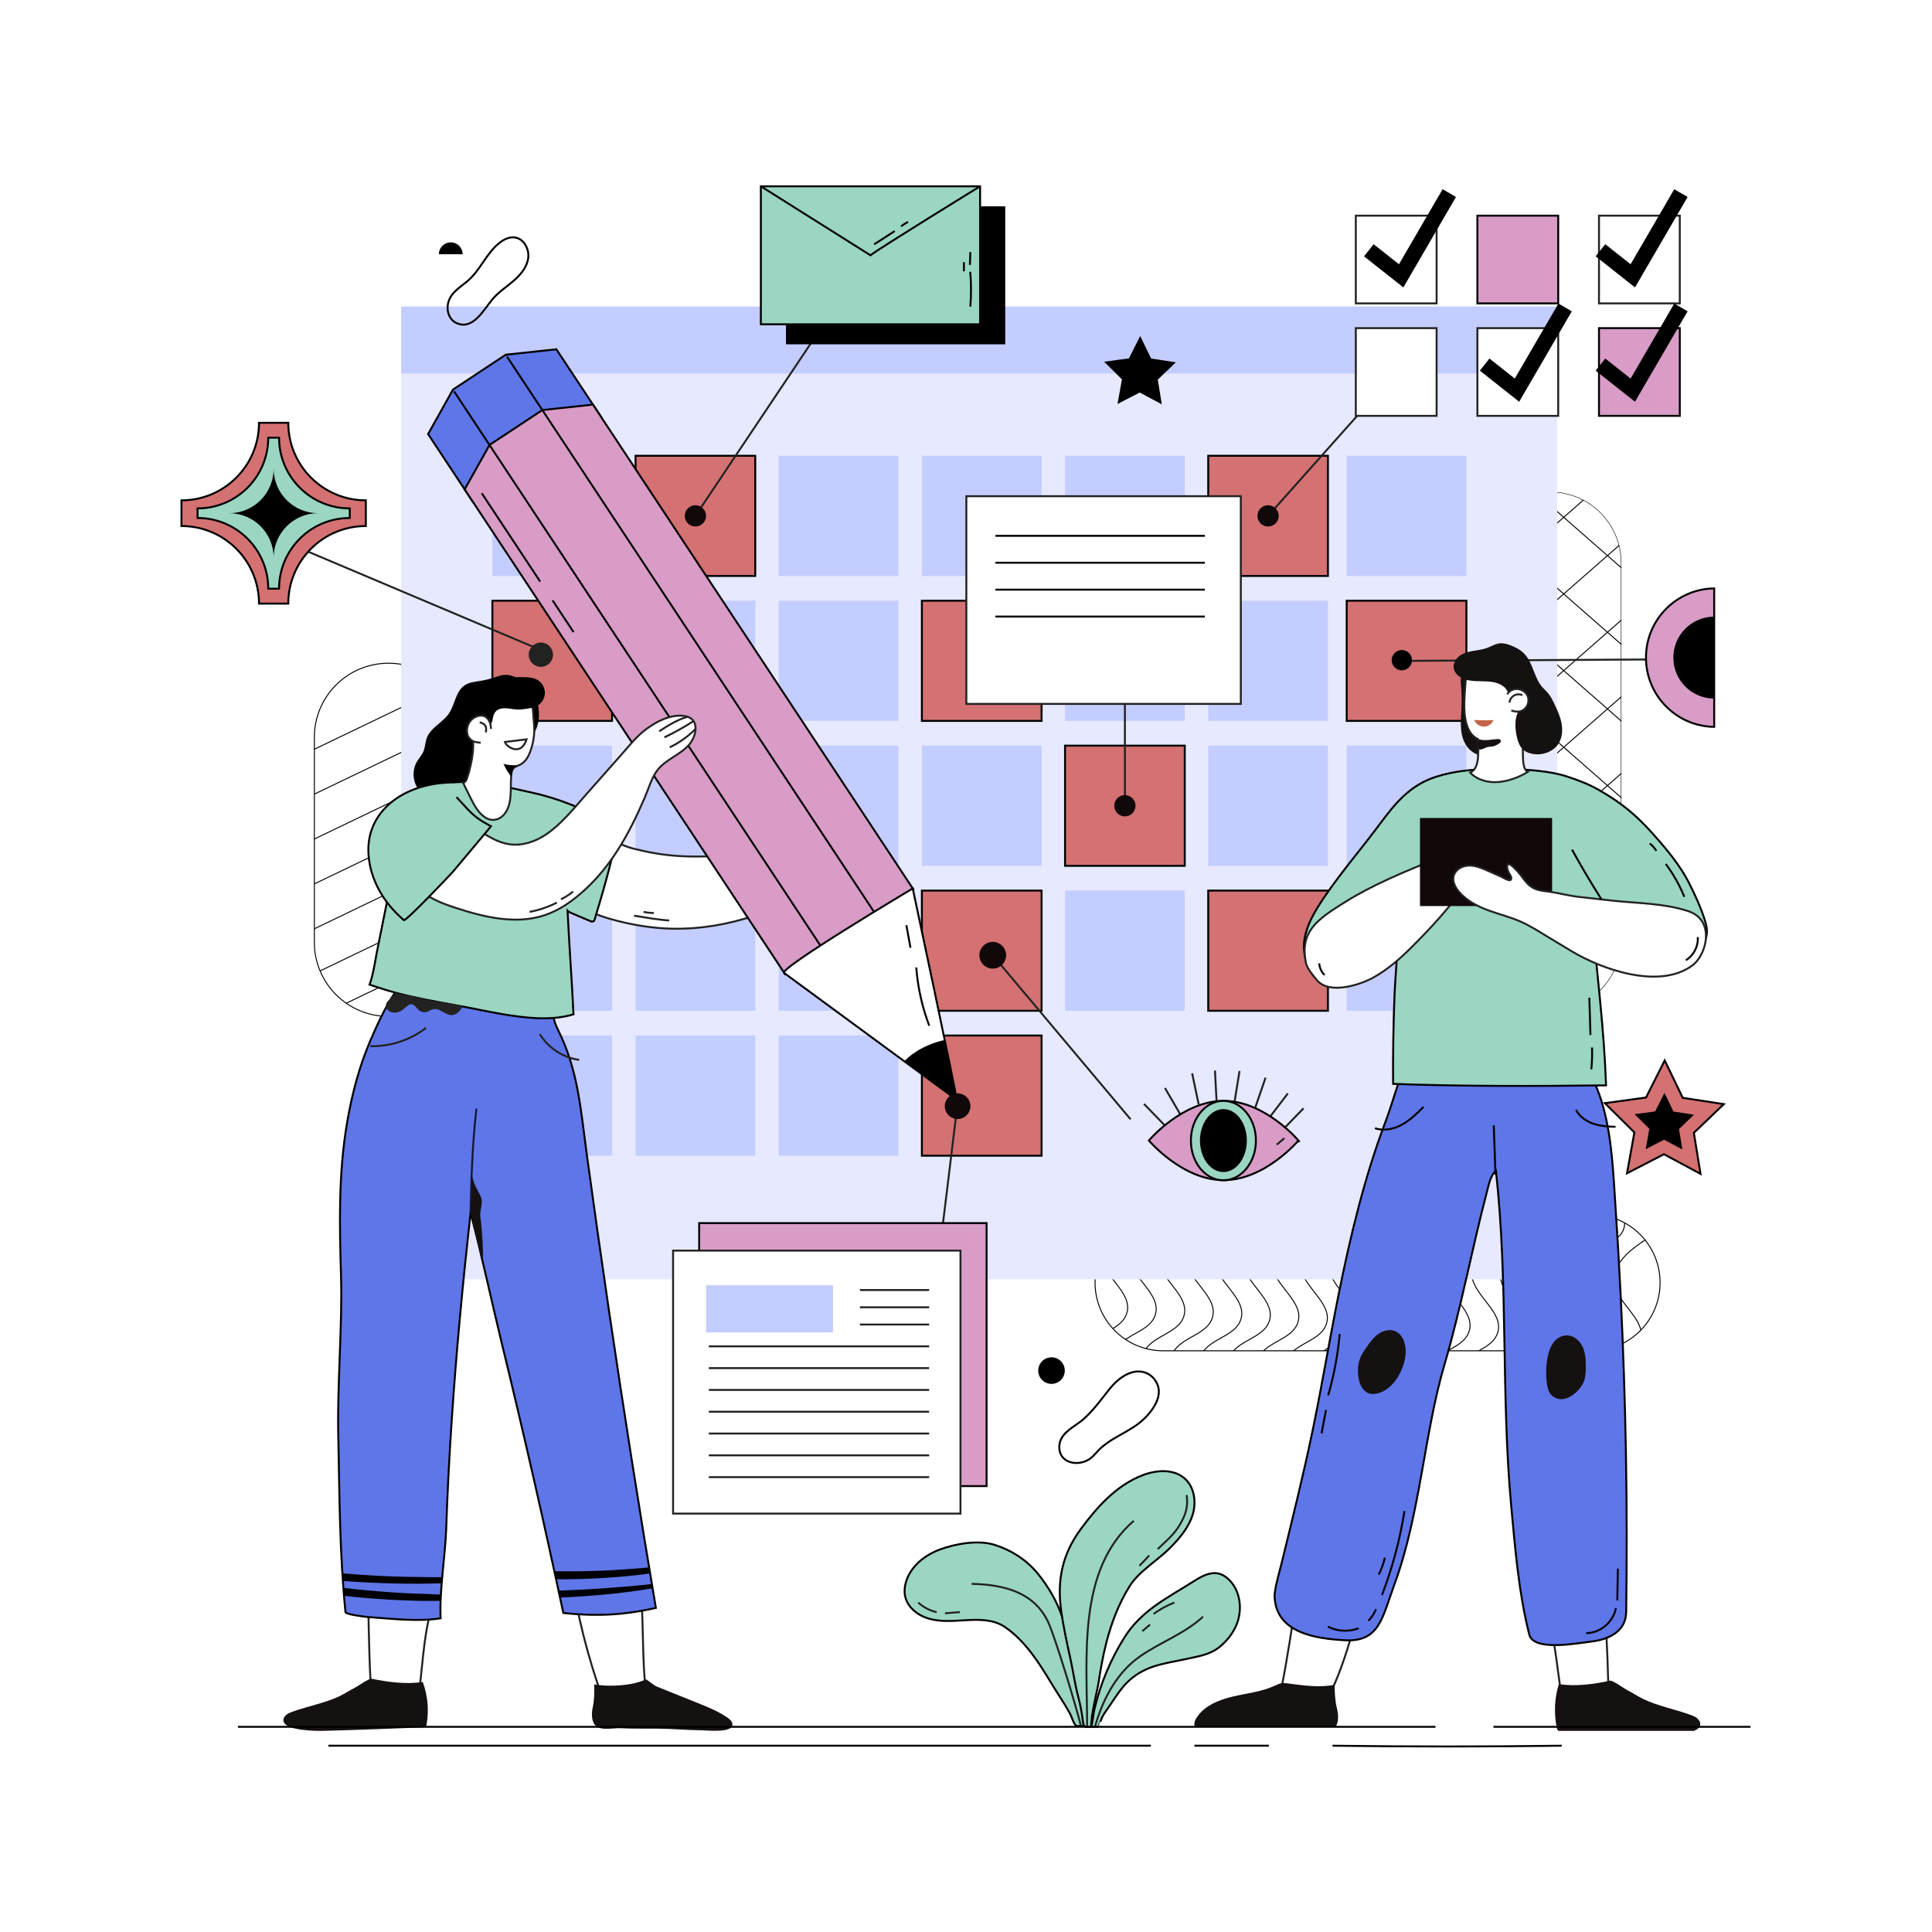<?xml version="1.0" encoding="utf-8"?>
<!-- Generator: Adobe Illustrator 27.5.0, SVG Export Plug-In . SVG Version: 6.00 Build 0)  -->
<svg version="1.1" xmlns="http://www.w3.org/2000/svg" xmlns:xlink="http://www.w3.org/1999/xlink" x="0px" y="0px"
	 viewBox="0 0 500 500" style="enable-background:new 0 0 500 500;" xml:space="preserve">
<g id="BACKGROUND">
	<rect style="fill:#FFFFFF;" width="500" height="500"/>
</g>
<g id="OBJECTS">
	<g>
		<g>
			<path style="fill:none;stroke:#000000;stroke-width:0.25;stroke-miterlimit:10;" d="M100.543,263.052L100.543,263.052
				c-10.598,0-19.189-8.591-19.189-19.189V190.83c0-10.598,8.591-19.189,19.189-19.189l0,0c10.598,0,19.189,8.591,19.189,19.189
				v53.033C119.731,254.46,111.14,263.052,100.543,263.052z"/>
			<g>
				<defs>
					<path id="SVGID_1_" d="M100.543,263.052L100.543,263.052c-10.598,0-19.189-8.591-19.189-19.189V190.83
						c0-10.598,8.591-19.189,19.189-19.189l0,0c10.598,0,19.189,8.591,19.189,19.189v53.033
						C119.731,254.46,111.14,263.052,100.543,263.052z"/>
				</defs>
				<clipPath id="SVGID_00000054972806445116250220000005906960008422192816_">
					<use xlink:href="#SVGID_1_"  style="overflow:visible;"/>
				</clipPath>
				<g style="clip-path:url(#SVGID_00000054972806445116250220000005906960008422192816_);">
					
						<line style="fill:none;stroke:#000000;stroke-width:0.25;stroke-miterlimit:10;" x1="132.497" y1="169.328" x2="63.69" y2="202.391"/>
					
						<line style="fill:none;stroke:#000000;stroke-width:0.25;stroke-miterlimit:10;" x1="132.497" y1="180.945" x2="63.69" y2="214.008"/>
					
						<line style="fill:none;stroke:#000000;stroke-width:0.25;stroke-miterlimit:10;" x1="132.497" y1="192.561" x2="63.69" y2="225.624"/>
					
						<line style="fill:none;stroke:#000000;stroke-width:0.25;stroke-miterlimit:10;" x1="132.497" y1="204.178" x2="63.69" y2="237.241"/>
					
						<line style="fill:none;stroke:#000000;stroke-width:0.25;stroke-miterlimit:10;" x1="132.497" y1="215.795" x2="63.69" y2="248.858"/>
					
						<line style="fill:none;stroke:#000000;stroke-width:0.25;stroke-miterlimit:10;" x1="132.497" y1="227.412" x2="63.69" y2="260.474"/>
					
						<line style="fill:none;stroke:#000000;stroke-width:0.25;stroke-miterlimit:10;" x1="132.497" y1="239.028" x2="63.69" y2="272.091"/>
				</g>
			</g>
		</g>
		<g>
			<defs>
				<path id="SVGID_00000032643654096766692120000018001540598073744513_" d="M401.245,127.275L401.245,127.275
					c10.142,0,18.365,8.222,18.365,18.364v97.617c0,10.142-8.222,18.364-18.365,18.364l0,0c-10.142,0-18.364-8.222-18.364-18.364
					v-97.617C382.88,135.497,391.102,127.275,401.245,127.275z"/>
			</defs>
			<clipPath id="SVGID_00000058590138574879088340000018106625087077867183_">
				<use xlink:href="#SVGID_00000032643654096766692120000018001540598073744513_"  style="overflow:visible;"/>
			</clipPath>
			
				<path style="clip-path:url(#SVGID_00000058590138574879088340000018106625087077867183_);fill:none;stroke:#000000;stroke-width:0.25;stroke-miterlimit:10;" d="
				M401.245,127.275L401.245,127.275c10.142,0,18.365,8.222,18.365,18.364v97.617c0,10.142-8.222,18.364-18.365,18.364l0,0
				c-10.142,0-18.364-8.222-18.364-18.364v-97.617C382.88,135.497,391.102,127.275,401.245,127.275z"/>
			<g style="clip-path:url(#SVGID_00000058590138574879088340000018106625087077867183_);">
				
					<line style="fill:none;stroke:#000000;stroke-width:0.25;stroke-miterlimit:10;" x1="373.48" y1="225.56" x2="435.895" y2="280.234"/>
				
					<line style="fill:none;stroke:#000000;stroke-width:0.25;stroke-miterlimit:10;" x1="373.48" y1="205.723" x2="435.895" y2="260.397"/>
				
					<line style="fill:none;stroke:#000000;stroke-width:0.25;stroke-miterlimit:10;" x1="373.48" y1="185.886" x2="435.895" y2="240.559"/>
				
					<line style="fill:none;stroke:#000000;stroke-width:0.25;stroke-miterlimit:10;" x1="373.48" y1="166.048" x2="435.895" y2="220.722"/>
				
					<line style="fill:none;stroke:#000000;stroke-width:0.25;stroke-miterlimit:10;" x1="373.48" y1="146.211" x2="435.895" y2="200.885"/>
				
					<line style="fill:none;stroke:#000000;stroke-width:0.25;stroke-miterlimit:10;" x1="373.48" y1="126.374" x2="435.895" y2="181.047"/>
				
					<line style="fill:none;stroke:#000000;stroke-width:0.25;stroke-miterlimit:10;" x1="373.48" y1="106.536" x2="435.895" y2="161.21"/>
				
					<line style="fill:none;stroke:#000000;stroke-width:0.25;stroke-miterlimit:10;" x1="373.48" y1="161.21" x2="435.895" y2="106.536"/>
				
					<line style="fill:none;stroke:#000000;stroke-width:0.25;stroke-miterlimit:10;" x1="373.48" y1="181.047" x2="435.895" y2="126.374"/>
				
					<line style="fill:none;stroke:#000000;stroke-width:0.25;stroke-miterlimit:10;" x1="373.48" y1="200.885" x2="435.895" y2="146.211"/>
				
					<line style="fill:none;stroke:#000000;stroke-width:0.25;stroke-miterlimit:10;" x1="373.48" y1="220.722" x2="435.895" y2="166.048"/>
				
					<line style="fill:none;stroke:#000000;stroke-width:0.25;stroke-miterlimit:10;" x1="373.48" y1="240.559" x2="435.895" y2="185.886"/>
				
					<line style="fill:none;stroke:#000000;stroke-width:0.25;stroke-miterlimit:10;" x1="373.48" y1="260.397" x2="435.895" y2="205.723"/>
				
					<line style="fill:none;stroke:#000000;stroke-width:0.25;stroke-miterlimit:10;" x1="373.48" y1="280.234" x2="435.895" y2="225.56"/>
			</g>
		</g>
		<g>
			<path style="fill:none;stroke:#000000;stroke-width:0.25;stroke-miterlimit:10;" d="M429.628,331.951L429.628,331.951
				c0,9.738-7.894,17.632-17.632,17.632H301.033c-9.738,0-17.632-7.894-17.632-17.631v0c0-9.738,7.894-17.631,17.632-17.631h110.964
				C421.734,314.319,429.628,322.213,429.628,331.951z"/>
			<g>
				<defs>
					<path id="SVGID_00000065051528699319099390000003375630608742717069_" d="M429.628,331.951L429.628,331.951
						c0,9.738-7.894,17.632-17.632,17.632H301.033c-9.738,0-17.632-7.894-17.632-17.631v0c0-9.738,7.894-17.631,17.632-17.631
						h110.964C421.734,314.319,429.628,322.213,429.628,331.951z"/>
				</defs>
				<clipPath id="SVGID_00000097464136808996115150000008980756371395941797_">
					<use xlink:href="#SVGID_00000065051528699319099390000003375630608742717069_"  style="overflow:visible;"/>
				</clipPath>
				<g style="clip-path:url(#SVGID_00000097464136808996115150000008980756371395941797_);">
					<path style="fill:none;stroke:#000000;stroke-width:0.25;stroke-miterlimit:10;" d="M428.602,291.605
						c-5.87,1.226-9.53,8.582-6.968,14.004c1.134,2.4,3.168,4.242,4.628,6.459c1.46,2.216,2.284,5.259,0.799,7.459
						c-0.649,0.962-1.649,1.62-2.608,2.274c-3.506,2.393-7.157,5.864-6.674,10.081c0.645,5.636,8.462,9.609,6.722,15.009
						c-1.154,3.581-5.71,4.534-8.546,7.006c-3.062,2.669-3.973,7.175-3.311,11.182c0.662,4.007,2.654,7.653,4.623,11.205"/>
					<path style="fill:none;stroke:#000000;stroke-width:0.25;stroke-miterlimit:10;" d="M421.217,291.22
						c-5.87,1.226-9.531,8.582-6.968,14.004c1.134,2.4,3.168,4.242,4.628,6.459c1.46,2.216,2.284,5.26,0.799,7.459
						c-0.649,0.962-1.649,1.62-2.608,2.274c-3.506,2.393-7.157,5.864-6.674,10.081c0.645,5.636,8.462,9.609,6.722,15.009
						c-1.154,3.581-5.71,4.534-8.546,7.006c-3.062,2.669-3.973,7.175-3.311,11.182c0.662,4.007,2.654,7.653,4.623,11.205"/>
					<path style="fill:none;stroke:#000000;stroke-width:0.25;stroke-miterlimit:10;" d="M413.833,290.834
						c-5.87,1.226-9.53,8.582-6.968,14.004c1.134,2.4,3.168,4.242,4.628,6.459c1.46,2.216,2.284,5.26,0.799,7.459
						c-0.649,0.962-1.649,1.62-2.608,2.274c-3.506,2.393-7.157,5.864-6.674,10.081c0.645,5.636,8.462,9.609,6.723,15.009
						c-1.154,3.581-5.71,4.534-8.546,7.006c-3.062,2.669-3.973,7.175-3.311,11.182c0.662,4.007,2.654,7.653,4.623,11.205"/>
					<path style="fill:none;stroke:#000000;stroke-width:0.25;stroke-miterlimit:10;" d="M406.449,290.448
						c-5.87,1.226-9.53,8.582-6.968,14.004c1.134,2.4,3.168,4.242,4.628,6.459c1.46,2.216,2.284,5.259,0.799,7.459
						c-0.649,0.962-1.649,1.62-2.608,2.274c-3.506,2.393-7.157,5.864-6.674,10.081c0.645,5.636,8.462,9.609,6.722,15.009
						c-1.154,3.581-5.71,4.534-8.546,7.006c-3.062,2.669-3.973,7.175-3.311,11.182c0.662,4.007,2.653,7.653,4.623,11.205"/>
					<path style="fill:none;stroke:#000000;stroke-width:0.25;stroke-miterlimit:10;" d="M399.065,290.062
						c-5.87,1.226-9.53,8.582-6.968,14.004c1.134,2.399,3.168,4.242,4.628,6.459c1.46,2.216,2.284,5.259,0.799,7.459
						c-0.649,0.962-1.649,1.62-2.608,2.274c-3.506,2.393-7.157,5.864-6.674,10.081c0.645,5.636,8.462,9.609,6.722,15.009
						c-1.154,3.581-5.71,4.534-8.546,7.006c-3.062,2.669-3.973,7.175-3.311,11.182c0.662,4.007,2.654,7.653,4.623,11.205"/>
					<path style="fill:none;stroke:#000000;stroke-width:0.25;stroke-miterlimit:10;" d="M391.681,289.676
						c-5.87,1.226-9.531,8.582-6.968,14.004c1.134,2.4,3.168,4.242,4.628,6.459c1.46,2.216,2.284,5.259,0.799,7.459
						c-0.649,0.962-1.649,1.62-2.608,2.274c-3.506,2.393-7.157,5.864-6.674,10.081c0.645,5.636,8.462,9.609,6.723,15.009
						c-1.154,3.581-5.71,4.534-8.546,7.006c-3.062,2.669-3.973,7.175-3.311,11.182c0.662,4.007,2.653,7.653,4.623,11.205"/>
					<path style="fill:none;stroke:#000000;stroke-width:0.25;stroke-miterlimit:10;" d="M384.297,289.29
						c-5.87,1.226-9.53,8.582-6.968,14.004c1.134,2.4,3.168,4.242,4.628,6.459c1.46,2.216,2.284,5.259,0.799,7.459
						c-0.649,0.962-1.649,1.62-2.608,2.274c-3.506,2.393-7.157,5.864-6.674,10.081c0.645,5.636,8.462,9.609,6.722,15.009
						c-1.154,3.581-5.71,4.534-8.546,7.006c-3.062,2.669-3.973,7.175-3.311,11.182c0.662,4.007,2.653,7.653,4.623,11.205"/>
					<path style="fill:none;stroke:#000000;stroke-width:0.25;stroke-miterlimit:10;" d="M376.913,288.904
						c-5.87,1.226-9.53,8.582-6.968,14.004c1.134,2.4,3.168,4.242,4.628,6.459c1.46,2.216,2.284,5.26,0.799,7.459
						c-0.649,0.962-1.649,1.62-2.608,2.274c-3.506,2.393-7.157,5.864-6.674,10.081c0.645,5.636,8.462,9.609,6.722,15.009
						c-1.154,3.581-5.71,4.534-8.546,7.006c-3.062,2.669-3.973,7.175-3.311,11.182c0.662,4.007,2.654,7.653,4.623,11.205"/>
					<path style="fill:none;stroke:#000000;stroke-width:0.25;stroke-miterlimit:10;" d="M369.529,288.518
						c-5.87,1.226-9.531,8.582-6.968,14.004c1.134,2.4,3.168,4.242,4.628,6.459s2.284,5.26,0.799,7.459
						c-0.649,0.962-1.649,1.62-2.608,2.274c-3.506,2.393-7.157,5.864-6.674,10.081c0.645,5.636,8.462,9.609,6.723,15.009
						c-1.154,3.581-5.71,4.534-8.546,7.006c-3.062,2.669-3.973,7.175-3.311,11.182c0.662,4.007,2.654,7.653,4.623,11.205"/>
					<path style="fill:none;stroke:#000000;stroke-width:0.25;stroke-miterlimit:10;" d="M362.144,288.132
						c-5.87,1.226-9.531,8.582-6.968,14.004c1.134,2.4,3.168,4.242,4.628,6.459s2.284,5.259,0.799,7.459
						c-0.649,0.962-1.649,1.62-2.608,2.274c-3.506,2.393-7.157,5.864-6.674,10.081c0.645,5.636,8.462,9.609,6.722,15.009
						c-1.154,3.581-5.71,4.534-8.546,7.006c-3.062,2.669-3.973,7.175-3.311,11.182c0.662,4.007,2.653,7.653,4.623,11.205"/>
					<path style="fill:none;stroke:#000000;stroke-width:0.25;stroke-miterlimit:10;" d="M354.76,287.746
						c-5.87,1.226-9.53,8.582-6.968,14.004c1.134,2.399,3.168,4.242,4.628,6.459c1.46,2.216,2.284,5.259,0.799,7.459
						c-0.649,0.962-1.649,1.62-2.608,2.274c-3.506,2.393-7.157,5.864-6.674,10.081c0.645,5.636,8.462,9.61,6.722,15.009
						c-1.154,3.581-5.71,4.534-8.546,7.006c-3.062,2.669-3.973,7.175-3.311,11.182c0.662,4.007,2.654,7.653,4.623,11.205"/>
					<path style="fill:none;stroke:#000000;stroke-width:0.25;stroke-miterlimit:10;" d="M347.376,287.361
						c-5.87,1.226-9.53,8.582-6.968,14.004c1.134,2.4,3.168,4.242,4.628,6.459c1.46,2.216,2.284,5.259,0.799,7.459
						c-0.649,0.962-1.649,1.62-2.608,2.274c-3.506,2.393-7.157,5.864-6.674,10.081c0.645,5.636,8.462,9.609,6.722,15.009
						c-1.154,3.581-5.71,4.534-8.546,7.006c-3.062,2.669-3.973,7.175-3.311,11.182c0.662,4.007,2.654,7.653,4.623,11.205"/>
					<path style="fill:none;stroke:#000000;stroke-width:0.25;stroke-miterlimit:10;" d="M339.992,286.975
						c-5.87,1.226-9.531,8.582-6.968,14.004c1.134,2.399,3.168,4.242,4.628,6.459c1.46,2.216,2.284,5.259,0.799,7.459
						c-0.649,0.962-1.649,1.62-2.608,2.274c-3.506,2.393-7.157,5.864-6.674,10.081c0.645,5.636,8.462,9.609,6.722,15.009
						c-1.154,3.581-5.71,4.534-8.546,7.006c-3.062,2.669-3.973,7.175-3.311,11.182c0.662,4.007,2.654,7.653,4.623,11.205"/>
					<path style="fill:none;stroke:#000000;stroke-width:0.25;stroke-miterlimit:10;" d="M332.608,286.589
						c-5.87,1.226-9.531,8.582-6.968,14.004c1.134,2.399,3.168,4.242,4.628,6.459c1.46,2.216,2.284,5.26,0.799,7.459
						c-0.649,0.962-1.649,1.62-2.608,2.274c-3.506,2.393-7.157,5.864-6.674,10.081c0.645,5.636,8.462,9.61,6.722,15.009
						c-1.154,3.581-5.71,4.534-8.546,7.006c-3.062,2.669-3.973,7.175-3.311,11.182c0.662,4.007,2.654,7.653,4.623,11.205"/>
					<path style="fill:none;stroke:#000000;stroke-width:0.25;stroke-miterlimit:10;" d="M325.224,286.203
						c-5.87,1.226-9.531,8.582-6.968,14.004c1.134,2.399,3.168,4.242,4.628,6.459c1.46,2.216,2.284,5.26,0.799,7.459
						c-0.649,0.962-1.649,1.62-2.608,2.274c-3.505,2.393-7.157,5.864-6.674,10.081c0.645,5.636,8.462,9.61,6.723,15.009
						c-1.154,3.581-5.71,4.534-8.546,7.006c-3.062,2.669-3.973,7.175-3.311,11.182c0.662,4.007,2.654,7.653,4.623,11.205"/>
					<path style="fill:none;stroke:#000000;stroke-width:0.25;stroke-miterlimit:10;" d="M317.84,285.817
						c-5.87,1.226-9.53,8.582-6.968,14.004c1.134,2.399,3.168,4.242,4.628,6.459c1.46,2.216,2.284,5.259,0.799,7.459
						c-0.649,0.962-1.649,1.62-2.608,2.274c-3.506,2.393-7.157,5.864-6.674,10.081c0.645,5.636,8.462,9.61,6.722,15.009
						c-1.154,3.581-5.71,4.534-8.546,7.006c-3.062,2.669-3.973,7.175-3.311,11.182c0.662,4.007,2.654,7.653,4.623,11.205"/>
					<path style="fill:none;stroke:#000000;stroke-width:0.25;stroke-miterlimit:10;" d="M310.456,285.431
						c-5.87,1.226-9.531,8.582-6.968,14.004c1.134,2.399,3.168,4.242,4.628,6.459c1.46,2.216,2.284,5.259,0.799,7.459
						c-0.649,0.962-1.649,1.62-2.608,2.274c-3.506,2.393-7.157,5.864-6.674,10.081c0.645,5.636,8.462,9.61,6.722,15.009
						c-1.154,3.581-5.71,4.534-8.546,7.006c-3.062,2.669-3.973,7.175-3.311,11.182c0.662,4.007,2.654,7.653,4.623,11.205"/>
					<path style="fill:none;stroke:#000000;stroke-width:0.25;stroke-miterlimit:10;" d="M303.071,285.045
						c-5.87,1.226-9.531,8.582-6.968,14.004c1.134,2.399,3.168,4.242,4.628,6.459c1.46,2.216,2.284,5.259,0.799,7.459
						c-0.649,0.962-1.649,1.62-2.608,2.274c-3.505,2.393-7.157,5.864-6.674,10.081c0.645,5.636,8.462,9.609,6.722,15.009
						c-1.154,3.581-5.71,4.534-8.546,7.006c-3.062,2.669-3.973,7.175-3.311,11.182c0.662,4.007,2.654,7.653,4.623,11.205"/>
					<path style="fill:none;stroke:#000000;stroke-width:0.25;stroke-miterlimit:10;" d="M295.687,284.659
						c-5.87,1.226-9.53,8.582-6.968,14.004c1.134,2.399,3.168,4.242,4.628,6.459c1.46,2.216,2.284,5.259,0.8,7.459
						c-0.649,0.962-1.649,1.62-2.608,2.274c-3.506,2.393-7.157,5.864-6.674,10.081c0.645,5.636,8.462,9.609,6.723,15.009
						c-1.154,3.581-5.71,4.534-8.546,7.006c-3.062,2.669-3.973,7.175-3.311,11.182c0.662,4.007,2.654,7.653,4.623,11.205"/>
				</g>
			</g>
		</g>
		<rect x="103.823" y="95.283" style="fill:#E6E9FF;" width="299.188" height="235.828"/>
		<rect x="103.823" y="79.312" style="fill:#C4CDFF;" width="299.188" height="17.337"/>
		<g>
			<g>
				<rect x="127.426" y="117.954" style="fill:#C4CDFF;" width="30.978" height="31.105"/>
				
					<rect x="164.479" y="117.954" style="fill:#D47172;stroke:#000000;stroke-width:0.5;stroke-miterlimit:10;" width="30.978" height="31.105"/>
				<rect x="201.531" y="117.954" style="fill:#C4CDFF;" width="30.978" height="31.105"/>
				<rect x="238.584" y="117.954" style="fill:#C4CDFF;" width="30.978" height="31.105"/>
				<rect x="275.636" y="117.954" style="fill:#C4CDFF;" width="30.978" height="31.105"/>
				
					<rect x="312.689" y="117.954" style="fill:#D47172;stroke:#000000;stroke-width:0.5;stroke-miterlimit:10;" width="30.978" height="31.105"/>
				<rect x="348.527" y="117.954" style="fill:#C4CDFF;" width="30.978" height="31.105"/>
			</g>
			<g>
				
					<rect x="127.426" y="155.463" style="fill:#D47172;stroke:#000000;stroke-width:0.5;stroke-miterlimit:10;" width="30.978" height="31.105"/>
				<rect x="164.479" y="155.463" style="fill:#C4CDFF;" width="30.978" height="31.105"/>
				<rect x="201.531" y="155.463" style="fill:#C4CDFF;" width="30.978" height="31.105"/>
				
					<rect x="238.584" y="155.463" style="fill:#D47172;stroke:#000000;stroke-width:0.5;stroke-miterlimit:10;" width="30.978" height="31.105"/>
				<rect x="275.636" y="155.463" style="fill:#C4CDFF;" width="30.978" height="31.105"/>
				<rect x="312.689" y="155.463" style="fill:#C4CDFF;" width="30.978" height="31.105"/>
				
					<rect x="348.527" y="155.463" style="fill:#D47172;stroke:#000000;stroke-width:0.5;stroke-miterlimit:10;" width="30.978" height="31.105"/>
			</g>
			<g>
				<rect x="127.426" y="192.972" style="fill:#C4CDFF;" width="30.978" height="31.105"/>
				<rect x="164.479" y="192.972" style="fill:#C4CDFF;" width="30.978" height="31.105"/>
				<rect x="201.531" y="192.972" style="fill:#C4CDFF;" width="30.978" height="31.105"/>
				<rect x="238.584" y="192.972" style="fill:#C4CDFF;" width="30.978" height="31.105"/>
				
					<rect x="275.636" y="192.972" style="fill:#D47172;stroke:#000000;stroke-width:0.5;stroke-miterlimit:10;" width="30.978" height="31.105"/>
				<rect x="312.689" y="192.972" style="fill:#C4CDFF;" width="30.978" height="31.105"/>
				<rect x="348.527" y="192.972" style="fill:#C4CDFF;" width="30.978" height="31.105"/>
			</g>
			<g>
				<rect x="127.426" y="230.482" style="fill:#C4CDFF;" width="30.978" height="31.105"/>
				<rect x="164.479" y="230.482" style="fill:#C4CDFF;" width="30.978" height="31.105"/>
				<rect x="201.531" y="230.482" style="fill:#C4CDFF;" width="30.978" height="31.105"/>
				
					<rect x="238.584" y="230.482" style="fill:#D47172;stroke:#000000;stroke-width:0.5;stroke-miterlimit:10;" width="30.978" height="31.105"/>
				<rect x="275.636" y="230.482" style="fill:#C4CDFF;" width="30.978" height="31.105"/>
				
					<rect x="312.689" y="230.482" style="fill:#D47172;stroke:#000000;stroke-width:0.5;stroke-miterlimit:10;" width="30.978" height="31.105"/>
				<rect x="348.527" y="230.482" style="fill:#C4CDFF;" width="30.978" height="31.105"/>
			</g>
			<g>
				<rect x="127.426" y="267.991" style="fill:#C4CDFF;" width="30.978" height="31.105"/>
				<rect x="164.479" y="267.991" style="fill:#C4CDFF;" width="30.978" height="31.105"/>
				<rect x="201.531" y="267.991" style="fill:#C4CDFF;" width="30.978" height="31.105"/>
				
					<rect x="238.584" y="267.991" style="fill:#D47172;stroke:#000000;stroke-width:0.5;stroke-miterlimit:10;" width="30.978" height="31.105"/>
			</g>
			
				<line style="fill:none;stroke:#222221;stroke-width:0.5;stroke-miterlimit:10;" x1="362.416" y1="171.04" x2="427.738" y2="170.665"/>
			<path d="M365.419,170.852c0,1.451-1.176,2.628-2.628,2.628c-1.451,0-2.628-1.176-2.628-2.628c0-1.451,1.176-2.628,2.628-2.628
				C364.243,168.225,365.419,169.401,365.419,170.852z"/>
		</g>
		<g>
			
				<line style="fill:none;stroke:#222221;stroke-width:0.5;stroke-miterlimit:10;" x1="71.193" y1="139.158" x2="142.915" y2="169.479"/>
			<path style="fill:#222221;" d="M143.121,169.435c0,1.736-1.408,3.144-3.144,3.144s-3.144-1.408-3.144-3.144
				c0-1.736,1.408-3.144,3.144-3.144S143.121,167.698,143.121,169.435z"/>
		</g>
		<g>
			<path style="fill:#D89CC7;stroke:#000000;stroke-width:0.5;stroke-miterlimit:10;" d="M443.632,152.275v35.839
				c-9.775-0.146-17.655-8.11-17.655-17.92S433.857,152.42,443.632,152.275z"/>
			<path d="M443.505,159.59v21.208c-5.784-0.086-10.447-4.799-10.447-10.604S437.721,159.676,443.505,159.59z"/>
		</g>
		<g>
			<polygon style="fill:#D47172;stroke:#000000;stroke-width:0.5;stroke-miterlimit:10;" points="440.098,303.792 430.627,298.715 
				421.076,303.638 422.978,293.062 415.343,285.5 425.99,284.04 430.823,274.443 435.501,284.117 446.122,285.748 438.367,293.186 
							"/>
			<polygon points="435.393,297.488 430.666,294.954 425.899,297.412 426.848,292.133 423.038,288.359 428.351,287.63 
				430.764,282.84 433.099,287.668 438.4,288.483 434.529,292.195 			"/>
		</g>
		<polygon points="300.677,104.643 294.968,101.582 289.21,104.55 290.357,98.175 285.755,93.616 292.172,92.736 295.086,86.951 
			297.905,92.783 304.308,93.766 299.633,98.25 		"/>
		<g>
			<g>
				<path style="fill:#FFFFFF;stroke:#222221;stroke-width:0.5;stroke-miterlimit:10;" d="M154.765,436.091
					c0.105,0.315,0.221,0.647,0.493,0.886c0.305,0.269,0.747,0.373,1.164,0.462c3.608,0.773,7.251,1.379,10.908,1.815
					c-1.461-10.928-0.448-21.987-2.064-32.846c-0.427-2.867-1.056-5.763-2.542-8.304c-1.487-2.542-3.948-4.714-6.976-5.363
					c-3.028-0.649-6.576,0.533-7.973,3.118c-0.943,1.744-0.831,3.805-0.627,5.749C148.388,413.456,150.973,424.719,154.765,436.091z
					"/>
				<path style="fill:#161111;" d="M153.763,435.929c1.795,0.303,3.656,0.368,5.408,0.303c2.751-0.103,5.531-0.511,8.015-1.609
					c0.896,0.466,1.873,1.485,2.894,1.896c3.509,1.412,7.018,2.825,10.527,4.237c2.636,1.061,5.297,2.135,7.607,3.725
					c0.555,0.382,1.12,0.838,1.285,1.462c0.711,2.698-6.404,1.872-7.836,1.858c-3.832-0.036-7.624-0.383-11.452-0.426
					c-3.234-0.036-6.479,0.052-9.7-0.109c-1.918-0.096-4.968,0.72-6.39-0.681c-1.111-1.094-1.043-3.313-0.734-4.667
					C153.83,439.97,153.838,437.89,153.763,435.929z"/>
				<path style="fill:#FFFFFF;stroke:#222221;stroke-width:0.5;stroke-miterlimit:10;" d="M108.516,437.42
					c-0.04,0.312-0.087,0.64-0.31,0.874c-0.25,0.262-0.672,0.358-1.072,0.44c-3.46,0.706-6.991,1.244-10.572,1.613
					c-1.07,0.11-1.562-36.759-1.155-39.91c0.194-1.502,0.428-3.015,1.001-4.43c0.25-0.617,0.576-1.228,1.108-1.663
					c0.553-0.452,1.287-0.674,2.017-0.754c1.986-0.218,3.994,0.556,5.511,1.77c1.516,1.215,2.596,2.835,3.477,4.508
					c3.054,5.795,3.912,12.562,2.489,18.874C109.628,424.887,109.32,431.125,108.516,437.42z"/>
				<path style="fill:#5F76E8;stroke:#000000;stroke-width:0.5;stroke-miterlimit:10;" d="M88.26,330.264
					c-0.4-13.445-0.703-26.428,1.578-39.792c1.229-7.202,3.104-14.392,5.993-21.12c2.214-5.155,4.593-10.303,8.024-14.742
					c3.43-4.439,8.03-8.165,13.449-9.615c5.287-1.414,9.368,0.001,14.031,2.288c4.067,1.995,8.028,3.041,9.954,7.743
					c1.56,3.81,1.197,7.684,3.057,11.369c5.253,10.406,5.928,20.737,7.491,32.197c1.847,13.536,3.767,27.063,5.758,40.582
					c3.784,25.686,7.837,51.339,12.142,76.954c-2.861,0.642-5.756,1.146-8.683,1.454c-5.087,0.536-10.196,0.402-15.268-0.149
					c-4.957-23.292-10.25-46.521-15.896-69.676c-2.825-11.584-5.193-22.914-8.112-33.909c-1.983,17.964-3.694,35.957-4.893,53.982
					c-0.611,9.189-1.09,18.385-1.401,27.587c-0.258,7.628-1.789,15.919-1.455,23.39c-5.832,0.964-12.796,0.084-18.772-0.313
					c-0.686-0.046-5.795-0.674-5.853-1.272c-1.563-16.139-1.503-29.112-1.865-46.06C87.268,358.42,88.633,342.756,88.26,330.264z"/>
				<g>
					<defs>
						<path id="SVGID_00000134240170456878105070000001612297847431154581_" d="M88.26,330.264
							c-0.4-13.446-0.703-26.429,1.578-39.792c0.978-5.729,6.059-25.489,13.768-26.564c0.47-0.065,0.838-0.028,1.171,0.046
							c0.404-2.01,1.23-3.899,2.384-5.626c3.363-5.035,9.465-8.71,15.71-10.088c6.927-1.528,15.372-0.651,18.419,6.788
							c1.56,3.81,1.197,7.684,3.057,11.369c5.253,10.406,5.928,20.737,7.491,32.197c1.847,13.536,3.767,27.063,5.758,40.582
							c3.784,25.686,7.837,51.339,12.142,76.954c-2.861,0.642-5.756,1.146-8.683,1.454c-5.087,0.536-10.196,0.402-15.268-0.149
							c-4.957-23.292-10.25-46.521-15.896-69.676c-2.825-11.584-5.193-22.914-8.112-33.909c-1.983,17.964-3.694,35.957-4.893,53.982
							c-0.611,9.189-1.09,18.385-1.401,27.587c-0.258,7.628-1.789,15.919-1.455,23.39c-5.832,0.964-12.796,0.084-18.772-0.313
							c-0.686-0.046-5.795-0.674-5.853-1.272c-1.563-16.139-1.503-29.112-1.865-46.06C87.268,358.42,88.633,342.756,88.26,330.264z"
							/>
					</defs>
					<clipPath id="SVGID_00000144339840858673568390000000383749852127528854_">
						<use xlink:href="#SVGID_00000134240170456878105070000001612297847431154581_"  style="overflow:visible;"/>
					</clipPath>
					<path style="clip-path:url(#SVGID_00000144339840858673568390000000383749852127528854_);" d="M77.207,409.372
						c1.929-0.06,4.002,0.506,5.903,0.786c2.05,0.302,4.104,0.577,6.163,0.821c3.899,0.461,7.813,0.815,11.731,1.094
						c3.922,0.279,7.845,0.413,11.775,0.544c1.963,0.065,3.928,0.107,5.892,0.123c2.101,0.017,4.212,0.131,6.31,0.041
						c0.667-0.028,0.666,0.938,0,0.966c-2.108,0.09-4.199,0.331-6.31,0.413c-1.963,0.076-3.928,0.129-5.892,0.153
						c-3.993,0.049-7.999-0.106-11.985-0.321c-3.99-0.216-7.971-0.564-11.939-1.01c-1.91-0.215-3.816-0.453-5.719-0.713
						c-1.992-0.273-4.322-0.371-6.192-1.086C75.953,410.806,76.017,409.409,77.207,409.372z"/>
					<path style="clip-path:url(#SVGID_00000144339840858673568390000000383749852127528854_);" d="M73.344,405.694
						c2.087-0.278,4.429,0.352,6.507,0.596c2.095,0.246,4.194,0.461,6.295,0.66c4.204,0.397,8.415,0.713,12.635,0.915
						c8.575,0.41,17.165,0.292,25.746,0.328c0.544,0.002,0.509,0.705,0,0.766c-8.609,1.023-17.295,1.053-25.957,0.733
						c-4.287-0.158-8.574-0.409-12.844-0.797c-2.101-0.191-4.199-0.412-6.294-0.656c-2.02-0.236-4.443-0.234-6.298-1.053
						C72.492,406.901,72.605,405.792,73.344,405.694z"/>
					<path style="clip-path:url(#SVGID_00000144339840858673568390000000383749852127528854_);" d="M134.837,412.045
						c0.808-0.403,1.627-0.302,2.527-0.302c0.845,0,1.69-0.005,2.535-0.014c1.76-0.019,3.519-0.054,5.278-0.107
						c3.587-0.107,7.172-0.292,10.75-0.554c7.217-0.529,14.513-1.114,21.639-2.324c0.585-0.099,0.836,0.735,0.247,0.835
						c-7.139,1.212-14.233,2.447-21.465,3.1c-3.646,0.329-7.301,0.579-10.96,0.749c-1.829,0.085-3.659,0.147-5.489,0.188
						c-0.845,0.019-1.69,0.033-2.535,0.044c-0.889,0.011-1.725,0.109-2.527-0.294C134.303,413.099,134.301,412.313,134.837,412.045z
						"/>
					<path style="clip-path:url(#SVGID_00000144339840858673568390000000383749852127528854_);" d="M136.314,406.522
						c1.53-0.325,3.335,0.004,4.901,0.051c1.683,0.05,3.366,0.079,5.05,0.086c3.365,0.013,6.733-0.052,10.095-0.2
						c3.36-0.148,6.714-0.396,10.063-0.673c1.603-0.132,3.2-0.308,4.801-0.454c1.834-0.167,3.673-0.225,5.49-0.515
						c0.585-0.093,0.836,0.741,0.247,0.835c-1.724,0.275-3.405,0.702-5.121,1.018c-1.643,0.303-3.314,0.507-4.973,0.721
						c-3.35,0.432-6.714,0.732-10.088,0.948c-3.361,0.215-6.726,0.341-10.094,0.369c-1.683,0.014-3.367,0.006-5.05-0.024
						c-0.912-0.016-1.823-0.039-2.734-0.068c-0.855-0.027-1.772,0.027-2.588-0.231C135.401,408.098,135.256,406.746,136.314,406.522
						z"/>
				</g>
				<path style="fill:#161111;" d="M110.442,446.033c-0.006,0.036-0.012,0.072-0.018,0.109c-0.048,0.285-0.123,0.601-0.379,0.765
					c-0.18,0.115-0.41,0.127-0.628,0.136c-8.522,0.345-16.92,0.668-25.447,0.892c-1.929,0.051-10.067,0.066-10.602-2.505
					c-0.126-0.607,0.22-1.231,0.719-1.638c0.498-0.407,1.13-0.639,1.75-0.86c3.847-1.37,8.219-2.184,11.886-3.891
					c1.357-0.632,2.648-1.529,4.018-2.197c0.733-0.358,3.744-2.532,4.417-2.394c4.198,0.867,8.979,1.507,13.253,0.842
					C110.673,438.725,111.03,442.445,110.442,446.033z"/>
				<path style="fill:none;stroke:#131834;stroke-width:0.5;stroke-miterlimit:10;" d="M121.779,313.845
					c0.192-8.696,0.445-17.539,1.517-26.93"/>
				<path style="fill:#161111;" d="M122.553,305.706c0.256,0.78,0.589,1.536,0.977,2.247c0.441,0.809,0.978,1.599,1.127,2.496
					c0.183,1.105-0.247,2.21-0.345,3.324c-0.089,1.005,0.094,2.012,0.236,3.012c0.1,0.707,0.686,8.632,0.383,8.653
					c-0.664,0.048-1.015-3.028-1.243-3.635c-0.418-1.112-0.521-2.446-0.889-3.573c-0.273-0.9-0.737-3.485-1.019-4.383
					c0.291-3.626,0.505-7.577,0.219-11.171C122.028,303.692,122.228,304.717,122.553,305.706z"/>
			</g>
			<path d="M138.569,179.957c-0.285-0.786-0.871-1.431-1.436-2.047c-1.567-1.707-4.288-3.442-6.688-3.236
				c-0.887,0.076-1.729,0.403-2.576,0.679c-1.137,0.371-2.303,0.655-3.483,0.848c-1.433,0.235-2.952,0.36-4.154,1.174
				c-2.33,1.579-2.474,4.948-4.056,7.276c-1.617,2.379-4.736,3.648-5.729,6.348c-0.409,1.113-0.398,2.352-0.855,3.445
				c-0.417,0.999-1.192,1.802-1.733,2.74c-1.353,2.348-1.014,5.55,0.8,7.564c1.584,1.757,4.047,2.524,6.412,2.52
				c2.366-0.004,4.673-0.692,6.915-1.448c0.421-0.142,0.851-0.292,1.193-0.575c0.76-0.629,0.893-1.72,1.29-2.624
				c0.522-1.187,1.532-2.082,2.248-3.163c0.862-1.301,1.305-2.938,2.411-4.071c1.067-1.093,2.968-1.291,4.285-2.109
				c1.679-1.043,3.677-1.929,4.776-3.564C139.956,187.083,139.725,183.142,138.569,179.957z"/>
			<path style="fill:#FFFFFF;stroke:#222221;stroke-width:0.5;stroke-miterlimit:10;" d="M156.839,237.489
				c-7.559-2.323-16.195-7.872-16.976-16.592c-0.378-4.223,3.441-8.253,7.656-8.381c1.826-0.056,3.546,0.796,5.145,1.682
				c3.683,2.04,7.301,4.434,11.433,5.47c3.783,0.949,7.534,1.618,11.459,1.862c8.418,0.524,16.888-0.421,25.095-2.299
				c1.945-0.445,3.909-0.944,5.903-0.866c1.993,0.078,4.065,0.826,5.25,2.43c1.265,1.713,1.288,4.099,0.59,6.111
				c-0.624,1.799-0.615,2.344-2.296,3.326c-12.393,7.24-26.932,11.418-41.276,9.764C164.817,239.536,160.812,238.71,156.839,237.489
				z"/>
			<path style="fill:#522E97;" d="M130.836,204.22c-0.035,0.117-0.042,0.242-0.031,0.364c0.077-0.021,0.156-0.036,0.235-0.051
				L130.836,204.22z"/>
			<g>
				<polygon style="fill:#5F76E8;stroke:#000000;stroke-width:0.5;stroke-miterlimit:10;" points="155.541,107.873 143.988,90.394 
					130.887,91.801 117.217,100.837 110.789,112.338 122.342,129.817 				"/>
				<polygon style="fill:#D89CC7;stroke:#000000;stroke-width:0.5;stroke-miterlimit:10;" points="120.255,126.659 126.683,115.158 
					140.353,106.122 153.454,104.715 236.378,230.171 203.18,252.115 				"/>
				
					<line style="fill:#D89CC7;stroke:#000000;stroke-width:0.5;stroke-miterlimit:10;" x1="227.098" y1="237.358" x2="131.184" y2="92.25"/>
				
					<line style="fill:none;stroke:#000000;stroke-width:0.5;stroke-miterlimit:10;" x1="213.428" y1="246.394" x2="117.514" y2="101.286"/>
				<path style="fill:#FFFFFF;stroke:#000000;stroke-width:0.5;stroke-miterlimit:10;" d="M247.58,284.618
					c0.006-1.407-11.363-54.691-11.363-54.691s-35.902,21.392-33.199,21.944L247.58,284.618z"/>
				<path d="M234.02,274.653l13.56,9.965c0.002-0.482-1.331-7.051-3.084-15.479C240.528,270.048,236.855,271.764,234.02,274.653z"/>
				<path style="fill:none;stroke:#000000;stroke-width:0.5;stroke-miterlimit:10;" d="M240.487,265.447
					c-1.837-4.825-2.971-9.917-3.355-15.066"/>
				<path style="fill:none;stroke:#000000;stroke-width:0.5;stroke-miterlimit:10;" d="M235.632,245.288
					c-0.355-1.949-0.709-3.898-1.064-5.847"/>
				
					<line style="fill:none;stroke:#000000;stroke-width:0.5;stroke-miterlimit:10;" x1="124.685" y1="127.656" x2="139.788" y2="150.505"/>
				
					<line style="fill:none;stroke:#000000;stroke-width:0.5;stroke-miterlimit:10;" x1="143.006" y1="155.374" x2="148.436" y2="163.59"/>
			</g>
			<path style="fill:#9AD6C1;stroke:#000000;stroke-width:0.5;stroke-miterlimit:10;" d="M95.643,254.828
				c2.354,0.8,4.69,1.553,7.1,2.185c5.276,1.383,10.587,2.305,15.946,3.281c3.731,0.68,7.434,1.504,11.175,2.135
				c5.942,1.003,12.707,1.858,18.559,0.077c-0.454-9.232-1.087-17.501-1.54-26.733c0.288,0.321,4.461,1.964,6.098,2.691
				c0.356,0.158,0.766-0.028,0.88-0.4c1.238-4.022,7.017-23.119,5.423-23.956c-0.839-0.44-1.65-0.943-2.463-1.426
				c-5.848-3.472-12.291-6.016-18.972-7.519c-6.104-1.373-13.226-3-19.482-2.748c-11.87,0.479-13.916,10.339-15.913,19.811
				c-0.718,3.405-1.42,6.812-2.114,10.222c-0.981,4.821-1.944,9.645-2.907,14.469C97.32,247.488,96.534,252.562,95.643,254.828z"/>
			<path style="fill:#FFFFFF;stroke:#222221;stroke-width:0.5;stroke-miterlimit:10;" d="M132.254,201.479
				c0.019-0.368,0.048-0.732,0.09-1.089c0.065-0.549,0.16-1.129,0.534-1.547c0.398-0.445,1.029-0.619,1.582-0.877
				c1.909-0.892,2.612-2.859,3.164-4.687c0.618-2.047,0.786-4.253,0.541-6.382c-0.269-2.336-0.083-5.929-1.87-7.634
				c-1.488-1.42-4.641-0.968-6.69-0.441c-1.186,0.305-2.232,0.967-3.116,1.756c-1.031,0.92-2.531,2.437-2.913,3.763
				c-0.275,0.953-0.532,1.911-0.769,2.874c-0.609,2.477-0.165,5.094-0.451,7.63c-0.252,2.239-0.822,4.71-1.578,6.849
				c-0.149,0.422-0.487,0.774-0.902,0.94c0.638,1.297,1.276,2.594,1.914,3.892c0.934,1.899,2.227,4.283,4.197,5.265
				c1.976,0.985,3.916,0.016,4.956-1.665C132.51,207.59,132.101,204.392,132.254,201.479z"/>
			<path d="M137.624,175.423c-0.584-0.118-1.19-0.157-1.786-0.175c-2.122-0.065-4.248,0.1-6.335,0.485
				c-1.714,0.316-3.657,0.255-5.196,1.165c-0.697,0.412-1.57,1.115-1.942,1.849c-0.384,0.759-0.742,1.468-1.31,2.128
				c-1.065,1.237-2.156,2.242-2.088,4.057c0.033,0.876,0.368,1.646,0.919,2.349c0.633,0.806,1.707,1.768,2.733,1.994
				c0.724,0.159,0.863-0.3,1.262-0.798c0.414-0.516,0.974-0.769,1.628-0.82c0.609-0.047,1.311-0.073,1.687-0.554
				c0.203-0.259,0.262-0.601,0.302-0.928c0.229-1.861,1.118-2.906,3.203-2.89c1.033,0.008,2.047,0.291,3.079,0.341
				c0.839,0.041,1.677-0.073,2.508-0.196c1.023-0.152,2.076-0.33,2.948-0.885c1.119-0.712,1.819-2.037,1.779-3.363
				c-0.04-1.326-0.816-2.605-1.973-3.255C138.601,175.68,138.121,175.523,137.624,175.423z"/>
			<path style="fill:#FFFFFF;stroke:#222221;stroke-width:0.5;stroke-miterlimit:10;" d="M127.056,188.634
				c-0.01-0.697-0.124-1.402-0.43-2.016c-0.306-0.614-0.82-1.13-1.456-1.327c-0.516-0.16-1.077-0.103-1.598,0.055
				c-2.015,0.61-3.142,2.753-2.562,4.843c0.215,0.776,0.907,1.435,1.62,1.708c0.562,0.215,1.17,0.268,1.77,0.319"/>
			<path style="fill:#FFFFFF;stroke:#222221;stroke-width:0.5;stroke-miterlimit:10;" d="M136.28,191.34l-5.605,0.684
				C130.985,193.242,134.826,195.906,136.28,191.34z"/>
			<path d="M133.624,198.031c-1.132,0.072-2.239-0.082-3.338-0.321c0.336,0.563,0.572,1.163,0.91,1.713
				c0.38,0.621,0.879,1.134,1.076,1.833c0.056-0.46,0.109-0.919,0.21-1.373c0.086-0.386,0.201-0.776,0.445-1.092
				c0.341-0.441,0.894-0.686,1.444-0.852c0.018-0.005,0.038-0.012,0.056-0.018C134.163,197.969,133.897,198.013,133.624,198.031z"/>
			<path style="fill:#FFFFFF;stroke:#222221;stroke-width:0.5;stroke-miterlimit:10;" d="M105.571,219.84
				c0.508-2.619,1.897-5.044,4.147-6.627c5.603-3.942,9.318-1.393,14.2,1.706c2.444,1.551,4.992,3.143,7.879,3.57
				c3.341,0.494,6.734-0.667,9.467-2.5c3.944-2.645,7.077-6.579,10.164-10.072c3.196-3.617,6.392-7.234,9.589-10.851
				c1.983-2.244,3.646-4.42,6.057-6.232c1.972-1.482,4.359-2.879,6.8-3.392c1.743-0.367,4.503-0.513,5.628,1.204
				c1.11,1.694,0.218,4.335-0.91,5.777c-1.163,1.486-2.806,2.505-4.391,3.529c-1.598,1.032-3.368,2.226-4.419,3.854
				c-1.281,1.982-2.037,4.548-2.971,6.714c-3.807,8.834-8.278,17.182-15.44,23.749c-3.02,2.769-6.42,5.228-10.3,6.548
				c-7.509,2.554-15.753,0.564-23.289-1.911c-3.582-1.176-7.291-2.568-9.772-5.406C105.717,226.876,104.919,223.199,105.571,219.84z
				"/>
			<path style="fill:#9AD6C1;stroke:#000000;stroke-width:0.5;stroke-miterlimit:10;" d="M116.839,202.496
				c-12.666,0.259-22.133,7.644-21.478,18.484c0.405,6.704,3.962,12.721,9.159,17.148c0.469,0.4,11.663-11.358,12.678-12.507
				c0.663-0.751,9.868-11.781,9.868-11.781s-1.919-1.043-2.861-1.672c-2.418-1.613-4.054-3.785-6.048-5.858"/>
			<path style="fill:none;stroke:#222221;stroke-width:0.5;stroke-miterlimit:10;" d="M124.146,186.929
				c0.518,0.172,1.07,0.368,1.386,0.795c0.381,0.516,0.302,1.203,0.207,1.819"/>
			<path style="fill:none;stroke:#222221;stroke-width:0.5;stroke-miterlimit:10;" d="M137.057,235.994
				c2.455-0.453,4.844-1.265,7.066-2.403"/>
			<path style="fill:none;stroke:#222221;stroke-width:0.5;stroke-miterlimit:10;" d="M145.18,232.724
				c1.124-0.525,2.18-1.197,3.13-1.994"/>
			<path style="fill:none;stroke:#222221;stroke-width:0.5;stroke-miterlimit:10;" d="M164.099,236.98
				c2.612,0.42,6.448,1.089,9.09,1.237"/>
			<path style="fill:none;stroke:#222221;stroke-width:0.5;stroke-miterlimit:10;" d="M166.553,235.995
				c0.873,0.182,1.764,0.28,2.656,0.291"/>
			<path style="fill:none;stroke:#222221;stroke-width:0.5;stroke-miterlimit:10;" d="M110.256,266.014
				c-4.072,3.148-9.24,4.849-14.386,4.735"/>
			<path style="fill:none;stroke:#222221;stroke-width:0.5;stroke-miterlimit:10;" d="M139.701,267.621
				c2.181,3.587,6.031,6.109,10.191,6.675"/>
			<path style="fill:none;stroke:#222221;stroke-width:0.5;stroke-miterlimit:10;" d="M177.938,185.498
				c-2.648,0.759-5.016,2.253-7.329,3.749"/>
			<path style="fill:none;stroke:#222221;stroke-width:0.5;stroke-miterlimit:10;" d="M171.94,190.821
				c2.558-1.205,5.034-2.585,7.404-4.128"/>
			<path style="fill:none;stroke:#222221;stroke-width:0.5;stroke-miterlimit:10;" d="M180.007,188.653
				c-1.931,1.949-4.199,3.564-6.673,4.75"/>
			<path style="fill:#222221;" d="M116.285,259.657c-1.935-0.34-3.896-0.516-5.815-0.948c-1.796-0.404-3.491-1.061-5.337-1.216
				c-0.956-0.08-1.899-0.208-2.671-0.684c-0.724,0.789-1.459,1.571-2.167,2.373c-0.644,0.729-0.558,1.644,0.211,2.318
				c0.586,0.513,1.429,0.672,2.193,0.527c0.765-0.146,1.455-0.568,2.031-1.093c0.518-0.473,1.063-1.076,1.763-1.028
				c0.869,0.06,1.309,1.053,1.991,1.596c0.523,0.417,1.247,0.569,1.893,0.397c0.63-0.167,1.164-0.613,1.804-0.737
				c1.655-0.321,3.031,1.579,4.716,1.54c0.769-0.018,1.481-0.455,1.999-1.024c0.349-0.384,0.613-0.832,0.86-1.289
				C118.599,260.146,117.452,259.862,116.285,259.657z"/>
		</g>
		
			<line style="fill:none;stroke:#222221;stroke-width:0.5;stroke-miterlimit:10;" x1="328.178" y1="133.507" x2="361.339" y2="96.272"/>
		
			<line style="fill:none;stroke:#222221;stroke-width:0.5;stroke-miterlimit:10;" x1="179.968" y1="133.507" x2="212.023" y2="85.6"/>
		
			<line style="fill:none;stroke:#222221;stroke-width:0.5;stroke-miterlimit:10;" x1="291.125" y1="208.525" x2="291.125" y2="164.981"/>
		
			<line style="fill:none;stroke:#222221;stroke-width:0.5;stroke-miterlimit:10;" x1="247.633" y1="287.137" x2="238.222" y2="364.351"/>
		<g>
			
				<rect x="180.949" y="316.54" style="fill:#D89CC7;stroke:#000000;stroke-width:0.5;stroke-miterlimit:10;" width="74.379" height="68.06"/>
			
				<rect x="174.194" y="323.657" style="fill:#FFFFFF;stroke:#222221;stroke-width:0.5;stroke-miterlimit:10;" width="74.379" height="68.06"/>
			<rect x="182.749" y="332.616" style="fill:#C4CDFF;" width="32.835" height="12.233"/>
			<g>
				
					<line style="fill:none;stroke:#222221;stroke-width:0.5;stroke-miterlimit:10;" x1="222.551" y1="342.785" x2="240.461" y2="342.785"/>
				
					<line style="fill:none;stroke:#222221;stroke-width:0.5;stroke-miterlimit:10;" x1="222.551" y1="338.322" x2="240.461" y2="338.322"/>
				
					<line style="fill:none;stroke:#222221;stroke-width:0.5;stroke-miterlimit:10;" x1="222.551" y1="333.858" x2="240.461" y2="333.858"/>
				
					<line style="fill:none;stroke:#222221;stroke-width:0.5;stroke-miterlimit:10;" x1="183.447" y1="348.428" x2="240.461" y2="348.428"/>
				
					<line style="fill:none;stroke:#222221;stroke-width:0.5;stroke-miterlimit:10;" x1="183.447" y1="354.07" x2="240.461" y2="354.07"/>
				
					<line style="fill:none;stroke:#222221;stroke-width:0.5;stroke-miterlimit:10;" x1="183.447" y1="359.712" x2="240.461" y2="359.712"/>
				
					<line style="fill:none;stroke:#222221;stroke-width:0.5;stroke-miterlimit:10;" x1="183.447" y1="365.355" x2="240.461" y2="365.355"/>
				
					<line style="fill:none;stroke:#222221;stroke-width:0.5;stroke-miterlimit:10;" x1="183.447" y1="370.997" x2="240.461" y2="370.997"/>
				
					<line style="fill:none;stroke:#222221;stroke-width:0.5;stroke-miterlimit:10;" x1="183.447" y1="376.64" x2="240.461" y2="376.64"/>
				
					<line style="fill:none;stroke:#222221;stroke-width:0.5;stroke-miterlimit:10;" x1="183.447" y1="382.282" x2="240.461" y2="382.282"/>
			</g>
		</g>
		<circle style="fill:#110809;" cx="328.178" cy="133.507" r="2.755"/>
		<circle style="fill:#110809;" cx="179.968" cy="133.507" r="2.755"/>
		<circle style="fill:#110809;" cx="291.125" cy="208.525" r="2.755"/>
		<g>
			<g>
				<rect x="203.412" y="53.396" width="56.741" height="35.712"/>
				
					<rect x="196.907" y="48.214" style="fill:#9AD6C1;stroke:#000000;stroke-width:0.5;stroke-miterlimit:10;" width="56.741" height="35.712"/>
				<path style="fill:none;stroke:#000000;stroke-width:0.5;stroke-miterlimit:10;" d="M253.649,48.214
					c0,0-26.301,16.167-28.371,17.856l-28.37-17.856"/>
			</g>
			<path style="fill:none;stroke:#000000;stroke-width:0.5;stroke-miterlimit:10;" d="M251.099,70.338
				c0.253,2.995,0.262,6.01,0.026,9.006"/>
			<path style="fill:none;stroke:#000000;stroke-width:0.5;stroke-miterlimit:10;" d="M251.006,68.559
				c0.041-1.106,0.083-2.212,0.124-3.318"/>
			<path style="fill:none;stroke:#000000;stroke-width:0.5;stroke-miterlimit:10;" d="M249.454,67.848c0,0.79,0,1.58,0,2.37"/>
			<path style="fill:none;stroke:#000000;stroke-width:0.5;stroke-miterlimit:10;" d="M226.226,63.226c0,0,3.994-2.522,5.333-3.437"
				/>
			<path style="fill:none;stroke:#000000;stroke-width:0.5;stroke-miterlimit:10;" d="M233.197,58.577
				c0.563-0.439,1.168-0.824,1.803-1.149"/>
		</g>
		<circle style="fill:#110809;" cx="247.828" cy="286.28" r="3.318"/>
		<g>
			
				<rect x="250.089" y="128.416" style="fill:#FFFFFF;stroke:#222221;stroke-width:0.5;stroke-miterlimit:10;" width="71.032" height="53.753"/>
			
				<line style="fill:#9AD6C1;stroke:#000000;stroke-width:0.5;stroke-miterlimit:10;" x1="257.612" y1="138.672" x2="311.82" y2="138.672"/>
			
				<line style="fill:#9AD6C1;stroke:#000000;stroke-width:0.5;stroke-miterlimit:10;" x1="257.612" y1="145.637" x2="311.82" y2="145.637"/>
			
				<line style="fill:#9AD6C1;stroke:#000000;stroke-width:0.5;stroke-miterlimit:10;" x1="257.612" y1="152.602" x2="311.82" y2="152.602"/>
			
				<line style="fill:#9AD6C1;stroke:#000000;stroke-width:0.5;stroke-miterlimit:10;" x1="257.612" y1="159.567" x2="311.82" y2="159.567"/>
		</g>
		<g>
			<path style="fill:#D47172;stroke:#000000;stroke-width:0.5;stroke-miterlimit:10;" d="M46.963,136.139v-6.649
				c11.086,0,20.073-8.987,20.073-20.073h7.57c0,11.086,8.987,20.073,20.073,20.073v6.649c-11.086,0-20.073,8.987-20.073,20.073
				h-7.57C67.036,145.126,58.049,136.139,46.963,136.139z"/>
			<path style="fill:#9AD6C1;stroke:#000000;stroke-width:0.5;stroke-miterlimit:10;" d="M51.122,134.053v-2.477
				c10.106,0,18.299-8.193,18.299-18.299h2.799c0,10.107,8.193,18.299,18.299,18.299v2.478c-10.106,0-18.299,8.193-18.299,18.299
				h-2.799C69.422,142.246,61.229,134.053,51.122,134.053z"/>
			<path d="M59.29,132.814L59.29,132.814c6.368,0,11.531-5.162,11.531-11.531l0,0c0,6.368,5.162,11.531,11.531,11.531l0,0
				c-6.368,0-11.531,5.162-11.531,11.531l0,0C70.821,137.977,65.659,132.814,59.29,132.814z"/>
		</g>
		<g>
			<g>
				
					<rect x="350.884" y="55.814" style="fill:#FFFFFF;stroke:#222221;stroke-width:0.5;stroke-miterlimit:10;" width="20.91" height="22.702"/>
				
					<rect x="382.351" y="55.814" style="fill:#D89CC7;stroke:#000000;stroke-width:0.5;stroke-miterlimit:10;" width="20.91" height="22.702"/>
				
					<rect x="413.818" y="55.814" style="fill:#FFFFFF;stroke:#222221;stroke-width:0.5;stroke-miterlimit:10;" width="20.91" height="22.702"/>
				
					<rect x="350.884" y="84.921" style="fill:#FFFFFF;stroke:#222221;stroke-width:0.5;stroke-miterlimit:10;" width="20.91" height="22.702"/>
				
					<rect x="382.351" y="84.921" style="fill:#FFFFFF;stroke:#222221;stroke-width:0.5;stroke-miterlimit:10;" width="20.91" height="22.702"/>
				
					<rect x="413.818" y="84.921" style="fill:#D89CC7;stroke:#000000;stroke-width:0.5;stroke-miterlimit:10;" width="20.91" height="22.702"/>
			</g>
			<polyline style="fill:none;stroke:#000000;stroke-width:4;stroke-miterlimit:10;" points="354.25,64.768 362.62,71.385 
				375.077,49.975 			"/>
			<polyline style="fill:none;stroke:#000000;stroke-width:4;stroke-miterlimit:10;" points="414.199,64.768 422.569,71.385 
				435.026,49.975 			"/>
			<polyline style="fill:none;stroke:#000000;stroke-width:4;stroke-miterlimit:10;" points="384.225,94.353 392.594,100.971 
				405.051,79.561 			"/>
			<polyline style="fill:none;stroke:#000000;stroke-width:4;stroke-miterlimit:10;" points="414.199,94.353 422.569,100.971 
				435.026,79.561 			"/>
		</g>
		<path style="fill:none;stroke:#000000;stroke-width:0.5;stroke-miterlimit:10;" d="M274.675,372.31
			c1.181-2.244,3.986-3.455,5.827-5.113c2.578-2.322,4.54-5.096,6.695-7.786c2.213-2.764,5.655-5.291,9.035-4.236
			c2.028,0.633,3.561,2.609,3.669,4.731c0.109,2.138-1.086,4.121-2.431,5.786c-3.613,4.473-8.438,5.428-12.468,8.956
			c-1.065,0.932-1.862,2.166-3.036,2.957c-3.004,2.022-7.86,1.06-7.827-3.107C274.146,373.66,274.343,372.941,274.675,372.31z"/>
		<g>
			<g>
				<path style="fill:#9AD6C1;stroke:#000000;stroke-width:0.5;stroke-miterlimit:10;" d="M278.482,446.672h3.305
					c-0.341-3.384-1.298-6.675-2.25-9.943c-2.291-7.861-3.034-16.67-7.159-23.909c-1.133-1.989-2.419-3.895-3.901-5.691
					c-2.862-3.468-6.749-5.951-11.046-7.309c-4.278-1.352-10.094-0.323-14.252,1.216c-3.987,1.475-7.634,4.475-8.755,8.532
					c-0.32,1.159-0.426,2.39-0.174,3.564c0.623,2.9,3.347,4.991,6.234,5.8c2.887,0.809,5.951,0.581,8.947,0.403
					c3.675-0.218,7.625-0.383,10.757,1.811c5.148,3.605,8.567,8.951,11.741,14.219c1.612,2.677,3.44,5.301,4.944,8.032
					C277.319,444.205,277.762,445.901,278.482,446.672z"/>
				<path style="fill:#9AD6C1;stroke:#000000;stroke-width:0.5;stroke-miterlimit:10;" d="M318.246,409.011
					c-0.793-0.83-1.775-1.52-2.894-1.776c-2.246-0.514-4.47,0.771-6.417,2.002c-6.816,4.31-13.522,7.506-17.96,14.574
					c-3.468,5.522-6.096,11.746-7.616,18.066c-0.264,1.097-0.429,2.186-0.586,3.293c-0.088,0.618-0.251,1.165-0.328,1.733
					c0,0,1.799,0,1.799,0c-0.027,0,0.936-2.421,1.057-2.642c0.506-0.924,1.137-1.747,1.733-2.611
					c1.142-1.655,2.221-3.398,3.51-4.966c1.616-1.966,3.684-3.558,5.997-4.618c2.522-1.155,5.281-1.669,8.001-2.218
					c1.392-0.281,2.781-0.574,4.17-0.867c2.516-0.53,4.943-1.132,6.962-2.796c1.87-1.541,3.431-3.485,4.349-5.739
					C321.562,416.668,321.065,411.959,318.246,409.011z"/>
				<path style="fill:#9AD6C1;stroke:#000000;stroke-width:0.5;stroke-miterlimit:10;" d="M306.605,382.641
					c-2.875-2.547-7.331-2.233-10.914-0.848c-6.782,2.621-11.772,8.215-15.982,13.932c-4.764,6.47-6.203,13.141-5.075,21.18
					c0.549,3.914,1.373,7.782,2.233,11.638c0.79,3.544,1.288,7.23,2.206,10.702c0.473,1.786,0.832,3.603,1.072,5.435
					c0.169,1.289,0.156,1.92,0.786,2.222h1.455c-0.036-3.199,1.587-9.352,1.857-11.112c0.557-3.636,1.191-7.269,2.116-10.827
					c1.314-5.049,3.197-10.002,5.971-14.438c2.494-3.988,7.379-6.729,10.725-10.174c2.356-2.425,4.605-5.108,5.603-8.339
					C309.656,388.783,309.135,384.883,306.605,382.641z"/>
				<path style="fill:none;stroke:#222221;stroke-width:0.5;stroke-miterlimit:10;" d="M279.71,446.556
					c-1.086-4.566-6.607-22.733-8.36-26.574c-3.615-7.922-11.483-9.893-19.902-10.081"/>
				<path style="fill:none;stroke:#222221;stroke-width:0.5;stroke-miterlimit:10;" d="M283.402,446.787
					c2.307-8.134,6.285-14.352,11.513-18.037c5.382-3.793,11.461-5.797,16.43-10.346"/>
				<path style="fill:none;stroke:#222221;stroke-width:0.5;stroke-miterlimit:10;" d="M293.408,393.587
					c-14.701,12.759-12.039,35.444-12.06,53.315"/>
				<path style="fill:none;stroke:#222221;stroke-width:0.5;stroke-miterlimit:10;" d="M237.644,414.744
					c1.336,1.221,2.993,2.086,4.758,2.484"/>
				<path style="fill:none;stroke:#222221;stroke-width:0.5;stroke-miterlimit:10;" d="M244.559,417.515
					c1.282-0.102,2.564-0.204,3.846-0.307"/>
				<path style="fill:none;stroke:#222221;stroke-width:0.5;stroke-miterlimit:10;" d="M307.099,386.922
					c0.287,1.708,0.115,3.49-0.493,5.111c-0.303,0.809-0.711,1.573-1.131,2.328c-1.495,2.69-3.649,4.413-5.853,6.537"/>
				<path style="fill:none;stroke:#222221;stroke-width:0.5;stroke-miterlimit:10;" d="M297.429,402.553
					c-0.85,0.892-1.7,1.785-2.55,2.677"/>
				<path style="fill:none;stroke:#222221;stroke-width:0.5;stroke-miterlimit:10;" d="M303.934,414.742
					c-1.913,0.732-3.727,1.723-5.377,2.937"/>
				<path style="fill:none;stroke:#222221;stroke-width:0.5;stroke-miterlimit:10;" d="M297.631,420.444
					c-0.667,0.564-1.333,1.128-2,1.692"/>
			</g>
		</g>
		<g>
			<path style="fill:#FFFFFF;stroke:#222221;stroke-width:0.5;stroke-miterlimit:10;" d="M344.707,437.336
				c-0.135,0.295-2.423,2.9-2.697,3.125c-0.307,0.252-0.716,0.35-1.1,0.434c-3.325,0.727-6.847-0.61-10.174-0.199
				c2.717-10.225,5.288-33.875,8.135-44.035c0.752-2.683,0.349,6.866,2.006,4.486c1.657-2.38,4.138-4.414,6.929-5.025
				c2.791-0.611,5.811,0.491,6.726,2.908c0.618,1.631,0.251,3.558-0.181,5.377C351.714,415.492,349.566,426.694,344.707,437.336z"/>
			<path style="fill:#161111;" d="M309.233,446.886h36.419c0.863-1.184,0.713-3.309,0.373-4.639
				c-0.515-2.018-0.613-4.173-0.625-6.205c-4.129,0.749-8.051,0.155-12.162-0.376c-0.506-0.065-1.02-0.131-1.526-0.062
				c-0.676,0.092-1.289,0.416-1.905,0.698c-3.37,1.541-7.171,1.916-10.798,2.772c-3.627,0.856-7.363,2.399-9.319,5.441
				c-0.372,0.579-0.678,1.244-0.585,1.917C309.128,446.597,309.179,446.743,309.233,446.886z"/>
			<path style="fill:#FFFFFF;stroke:#222221;stroke-width:0.5;stroke-miterlimit:10;" d="M404.041,438.431
				c0.048,0.313,0.104,0.642,0.313,0.877c0.235,0.263,0.617,0.359,0.979,0.441c3.132,0.707,7.417,0.401,10.644,0.771
				c0.964,0.111-1.165-36.011-1.657-39.17c-0.234-1.506-0.504-3.023-1.076-4.442c-0.248-0.618-0.566-1.232-1.061-1.667
				c-0.514-0.453-1.181-0.676-1.84-0.756c-1.79-0.219-3.561,0.557-4.873,1.775c-1.312,1.218-2.215,2.843-2.939,4.52
				c-2.508,5.81-3.007,12.596-1.478,18.924C402.543,425.864,403.069,432.119,404.041,438.431z"/>
			<path style="fill:#5F76E8;stroke:#000000;stroke-width:0.5;stroke-miterlimit:10;" d="M419.446,335.66
				c-0.387-7.921-0.847-15.837-1.38-23.75c-1.075-15.963-1.352-37.339-18.409-45.054c-5.109-2.311-10.795-2.978-16.389-3.368
				c-2.092-0.146-4.211-0.256-6.274,0.12c-12.623,2.298-14.58,16.544-18.336,26.444c-5.534,14.583-9.185,29.811-12.251,45.08
				c-2.331,11.608-4.263,23.294-6.66,34.889c-2.371,11.47-5.233,22.906-8.018,34.327c-0.448,1.837-1.932,6.922-1.864,8.812
				c0.342,9.489,10.712,10.9,18.024,11.331c9.155,0.541,9.769-5.682,13.088-14.743c6.543-17.862,7.636-38.887,12.822-56.5
				c4.328-14.699,7.064-29.772,10.998-44.752c0.482-1.836,0.925-4.263,2.34-5.534c3.23,28.882,1.296,58.007,3.973,86.886
				c1.037,11.186,1.913,22.194,4.659,33.168c1.109,4.432,12.385,2.236,15.714,1.868c4.538-0.502,9.294-2.429,9.37-7.702
				C421.243,390.002,420.773,362.81,419.446,335.66z"/>
			<path style="fill:#161111;" d="M402.893,447.129c0.061,0.297,0.15,0.626,0.414,0.796c0.018,0.012,0.041,0.013,0.061,0.022h35.054
				c0.876-0.376,1.483-0.88,1.59-1.56c0.099-0.631-0.276-1.281-0.794-1.705c-0.518-0.424-1.162-0.665-1.793-0.895
				c-3.918-1.426-8.337-2.273-12.09-4.05c-1.39-0.658-2.723-1.591-4.126-2.287c-0.751-0.372-3.867-2.636-4.535-2.491
				c-4.17,0.902-8.935,1.568-13.25,0.877c-1.112,3.574-1.303,7.445-0.553,11.18C402.878,447.054,402.885,447.091,402.893,447.129z"
				/>
			<path style="fill:#161111;" d="M364.299,235.124c0.096-0.796,0.255-1.566,0.461-2.339c0.142-0.532,0.896-0.307,0.792,0.226
				c-0.287,1.466-0.512,2.97-0.646,4.459c-0.041,0.453-0.681,0.47-0.693,0C364.192,236.685,364.205,235.904,364.299,235.124z"/>
			<path style="fill:#9AD6C1;stroke:#000000;stroke-width:0.5;stroke-miterlimit:10;" d="M441.71,240.392
				c-0.067-0.673-0.227-1.42-0.492-2.249c-1.061-3.319-2.636-6.803-4.247-9.912c-0.533-1.029-1.118-2.026-1.743-3
				c-1.649-2.566-3.577-4.958-5.564-7.279c-2.309-2.698-4.717-5.326-7.412-7.639c-2.642-2.269-5.545-4.223-8.576-5.938
				c-2.636-1.493-5.511-2.569-8.376-3.49c-4.296-1.38-10.243-1.68-12.283-1.758c-2.419-0.092-4.84-0.15-7.26-0.106
				c-4.777,0.088-9.61,0.547-14.188,2.034c-6.631,2.153-10.415,6.74-14.436,12.16c-4.683,6.313-9.797,12.205-14.243,18.731
				c-1.235,1.813-2.463,3.694-3.441,5.672c-1.006,2.033-1.748,4.169-1.967,6.438c-0.392,4.082,2.026,10.835,6.896,10.774
				c4.432-0.055,9.453-6.335,12.214-9.351c1.839-2.009,1.709-8.904,4.663-8.777c0.925,6.406-0.089,14.389-0.362,20.998
				c-0.285,6.766-0.421,16.042-0.362,22.808c17.734,0.662,37.371,0.598,55.115,0.382c-0.507-14.659-2.377-29.155-3.682-43.706
				c2.12,1.358,4.265,2.678,6.415,3.985c3.017,1.834,6.139,3.684,9.621,4.266C433.432,246.343,442.394,247.251,441.71,240.392z"/>
			<path style="fill:#FFFFFF;stroke:#222221;stroke-width:0.5;stroke-miterlimit:10;" d="M347.811,233.627
				c7.426-4.667,15.599-7.996,23.723-11.301c2.609-1.061,5.239-2.129,8.005-2.66c0.633-0.122,1.313-0.21,1.902,0.052
				c1.65,0.733,1.174,3.193,0.34,4.794c-3.922,7.524-9.769,13.849-15.731,19.886c-3.25,3.291-6.791,6.536-10.897,8.731
				c-3.413,1.824-11.094,4.249-14.248,0.619c-0.759-0.873-2.599-3.106-2.853-4.234C336.172,241.159,340.883,237.981,347.811,233.627
				z"/>
			
				<rect x="367.49" y="211.691" transform="matrix(-1 -1.224647e-16 1.224647e-16 -1 769.174 446.179)" style="fill:#110809;" width="34.194" height="22.797"/>
			<path style="fill:#FFFFFF;stroke:#222221;stroke-width:0.5;stroke-miterlimit:10;" d="M437.932,249.891
				c-8.571,6.266-23.423,0.972-31.25-3.748c-2.09-1.261-4.181-2.521-6.271-3.782c-2.345-1.414-4.645-2.918-7.178-3.982
				c-5.129-2.155-10.488-2.727-14.717-6.607c-1.496-1.372-2.879-3.371-2.235-5.296c0.534-1.594,2.336-2.476,4.017-2.475
				c1.681,0.002,3.273,0.695,4.81,1.376c1.174,0.52,2.349,1.039,3.522,1.561c0.477,0.212,2.576,1.645,2.491,0.253
				c-0.025-0.398-0.296-0.73-0.505-1.071c-0.283-0.462-1.052-2.186-0.208-2.477c0.456-0.157,1.733,1.259,2.029,1.547
				c1.442,1.408,2.358,3.417,4.117,4.485c1.331,0.808,2.956,0.897,4.498,1.111c2.523,0.35,4.879,1.017,7.402,1.312
				c3.035,0.355,6.071,0.694,9.109,1.016c6.408,0.68,13.205,0.663,19.358,2.692C443.919,238.115,441.77,247.085,437.932,249.891z"/>
			<path style="fill:#5F76E8;stroke:#000000;stroke-width:0.5;stroke-miterlimit:10;" d="M387.029,303.991
				c-0.15-4.243-0.299-8.487-0.448-12.73"/>
			<path style="fill:none;stroke:#000000;stroke-width:0.5;stroke-miterlimit:10;" d="M355.839,291.979
				c2.283,0.791,4.861,0.246,6.98-0.915c2.119-1.161,3.866-2.885,5.576-4.593"/>
			<path style="fill:none;stroke:#000000;stroke-width:0.5;stroke-miterlimit:10;" d="M407.876,287.228
				c0.888,1.738,2.607,2.942,4.451,3.578c1.845,0.637,3.823,0.765,5.774,0.807"/>
			<path style="fill:none;stroke:#000000;stroke-width:0.5;stroke-miterlimit:10;" d="M414.417,232.703
				c-2.655-4.197-5.184-8.473-7.582-12.822"/>
			<path style="fill:none;stroke:#000000;stroke-width:0.5;stroke-miterlimit:10;" d="M341.417,249.326
				c0.069,1.126,0.571,2.221,1.381,3.008"/>
			<path style="fill:none;stroke:#000000;stroke-width:0.5;stroke-miterlimit:10;" d="M435.901,232.089
				c-1.229-3.015-2.846-5.872-4.8-8.477"/>
			<path style="fill:none;stroke:#000000;stroke-width:0.5;stroke-miterlimit:10;" d="M426.964,218.296
				c0.669,0.528,1.246,1.174,1.695,1.899"/>
			<path style="fill:none;stroke:#000000;stroke-width:0.5;stroke-miterlimit:10;" d="M346.722,345.227
				c-0.492,5.377-1.492,10.707-2.984,15.896"/>
			<path style="fill:none;stroke:#000000;stroke-width:0.5;stroke-miterlimit:10;" d="M343.16,364.903
				c-0.378,2.018-0.757,4.035-1.135,6.053"/>
			<path style="fill:none;stroke:#000000;stroke-width:0.5;stroke-miterlimit:10;" d="M410.503,422.659
				c3.644-0.015,7.066-2.913,7.68-6.505"/>
			<path style="fill:none;stroke:#000000;stroke-width:0.5;stroke-miterlimit:10;" d="M411.318,258.212
				c0.097,3.217,0.193,6.433,0.29,9.65"/>
			<path style="fill:none;stroke:#000000;stroke-width:0.5;stroke-miterlimit:10;" d="M412.016,271.078
				c0.071,1.893,0.007,3.791-0.189,5.675"/>
			<path style="fill:none;stroke:#000000;stroke-width:0.5;stroke-miterlimit:10;" d="M436.304,248.501
				c2.024-1.215,3.263-3.629,3.07-5.982"/>
			<g id="XMLID_606_">
				<path id="XMLID_610_" style="fill:#161111;" d="M397.764,182.477c-0.978-0.825-2.236-1.222-3.367-1.822
					c-2.419-1.284-4.213-3.48-5.799-5.714c-0.961-1.353-1.988-2.833-3.57-3.337c-1.457-0.464-3.796-0.376-4.985,0.614
					c-0.902,0.751-1.638,1.778-1.902,2.934c-0.278,1.217,0.036,2.557,0.091,3.788c0.065,1.466,0.064,2.934-0.005,4.4
					c-0.083,1.767-0.263,3.539-0.112,5.302c0.151,1.763,0.664,3.55,1.807,4.901c1.006,1.188,2.483,1.974,4.034,2.106
					c2.131,0.181,4.158-0.815,6.16-1.565c1.03-0.386,2.084-0.71,3.098-1.138c0.955-0.403,1.717-0.954,2.714-1.295
					c2.022-0.692,4.285-1.346,4.353-3.854C400.332,185.918,399.186,183.677,397.764,182.477z"/>
				<g id="XMLID_607_">
					<path style="fill:#FFFFFF;stroke:#222221;stroke-width:0.5;stroke-miterlimit:10;" d="M394.12,194.779
						c-0.075-2.013,0.008-4.037-0.019-6.061c-0.015-1.077-0.029-2.153-0.044-3.23c0.384-1.36,0.882-2.81,0.956-4.092
						c0.106-1.84,0.094-3.929-1.269-5.346c-1.239-1.287-2.616-5.509-4.316-5.897c-1.022-0.234-3.174-0.272-4.173-0.539
						c-1.117-0.297-2.212,2.791-3.353,2.677c-0.203-0.02-0.407-0.038-0.611-0.052c-0.326-0.023-0.683-0.029-0.934,0.176
						c-0.164,0.133-0.257,0.338-0.336,0.538c-0.61,1.537-0.728,3.247-0.839,4.925c-0.26,3.94-1.052,11.503,3.448,13.47
						c0.03,0.013,0.062,0.02,0.092,0.032c-0.06-0.024-0.161,3.38-0.164,3.557c-0.032,1.775-0.238,4.171-2.079,5.028
						c1.86,1.934,4.725,2.659,7.397,2.415c2.572-0.235,5.333-1.239,7.508-2.626C393.991,199.06,394.167,196.051,394.12,194.779z"/>
					<path id="XMLID_611_" style="fill:#161111;" d="M381.463,168.419c1.148-0.193,2.312-0.336,3.402-0.741
						c1.081-0.402,2.089-1.06,3.236-1.187c0.913-0.101,1.828,0.149,2.69,0.465c1.402,0.514,2.763,1.231,3.78,2.325
						c2.36,2.539,2.49,6.647,5.025,9.011c1.141,1.064,1.758,1.944,2.42,3.35c0.707,1.501,1.451,2.997,1.893,4.603
						c0.552,2.006,0.585,4.266-0.478,6.055c-1.335,2.246-4.235,3.281-6.805,2.812c-0.877-0.16-1.746-0.484-2.413-1.076
						c-0.839-0.746-1.28-1.842-1.563-2.929c-0.314-1.205-0.469-2.452-0.46-3.698c0.008-1.119,0.205-2.151,0.679-3.164
						c0.555-1.186-0.251-1.297-0.855-2.285c-0.365-0.597-0.228-1.35-0.817-1.847c-0.534-0.451-0.785-0.604-1.08-1.213
						c-0.273-0.564-0.608-0.943-1.133-1.329c-1.54-1.134-3.585-1.238-5.497-1.262c-1.912-0.024-3.94-0.043-5.562-1.056
						c-0.846-0.528-1.553-1.36-1.703-2.345c-0.187-1.227,0.534-2.459,1.538-3.19c1.004-0.731,2.247-1.045,3.47-1.259
						C381.307,168.446,381.385,168.432,381.463,168.419z"/>
					<path id="XMLID_3_" style="fill:#FFFFFF;stroke:#222221;stroke-width:0.5;stroke-miterlimit:10;" d="M391.136,183.856
						c0.806,0.334,1.723,0.424,2.514,0.168c1.802-0.583,2.549-3.118,1.257-4.617c-0.629-0.729-1.639-1.148-2.59-1.089
						c-0.951,0.059-1.814,0.591-2.249,1.368"/>
					<path style="fill:#FFFFFF;stroke:#222221;stroke-width:0.5;stroke-miterlimit:10;" d="M394.011,179.92
						c-0.681-0.328-1.523-0.298-2.179,0.077c-0.656,0.376-1.109,1.086-1.171,1.839"/>
				</g>
			</g>
			<path style="fill:#C46345;" d="M381.472,186.334c0.495,0.986,1.431,1.679,2.518,1.711c1.137,0.034,2.091-0.666,2.54-1.698
				C384.854,186.484,383.155,186.374,381.472,186.334z"/>
			<path style="fill:#161111;" d="M387.856,191.28c0.146,0.022,0.283,0.07,0.395,0.165c0.794,0.673-1.292,1.583-1.72,1.681
				c-0.465,0.107-0.95,0.082-1.419,0.168c-0.505,0.093-1.784,0.847-2.248,0.68c-0.558-0.202-0.302-1.89-0.213-2.419
				c0.009-0.052,0.02-0.107,0.057-0.143c0.064-0.063,0.169-0.044,0.256-0.022c1.435,0.354,2.936,0.008,4.409-0.113
				C387.531,191.264,387.699,191.257,387.856,191.28z"/>
			<path style="fill:none;stroke:#000000;stroke-width:0.5;stroke-miterlimit:10;" d="M343.643,420.97
				c2.44,1.255,5.42,1.41,7.978,0.416"/>
			<path style="fill:none;stroke:#000000;stroke-width:0.5;stroke-miterlimit:10;" d="M354.146,419.444
				c0.832-0.866,1.501-1.888,1.962-2.997"/>
			<path style="fill:none;stroke:#000000;stroke-width:0.5;stroke-miterlimit:10;" d="M357.652,412.806
				c2.696-7.021,4.651-14.326,5.821-21.755"/>
			<path style="fill:none;stroke:#000000;stroke-width:0.5;stroke-miterlimit:10;" d="M358.408,403.12
				c-0.364,1.516-0.897,2.992-1.587,4.39"/>
			<path style="fill:none;stroke:#000000;stroke-width:0.5;stroke-miterlimit:10;" d="M418.551,414.181
				c0.052-2.743,0.104-5.486,0.156-8.228"/>
			<path style="fill:#161111;" d="M401.098,349.195c0.762-1.947,2.06-3.423,4.167-3.588c1.773-0.139,3.42,1.148,4.218,2.738
				c0.798,1.59,0.911,3.428,0.925,5.207c0.01,1.242-0.024,2.504-0.399,3.688c-0.942,2.967-5.661,6.847-8.581,3.709
				c-0.665-0.714-0.918-1.714-1.068-2.678C400.017,356.059,399.96,352.102,401.098,349.195z"/>
			<path style="fill:#161111;" d="M351.927,351.674c0.383-1.069,1.039-2.015,1.688-2.946c0.87-1.248,1.762-2.519,2.986-3.421
				c1.224-0.902,2.862-1.386,4.293-0.87c2.171,0.783,3.015,3.464,2.894,5.769c-0.213,4.052-3.062,9.443-7.384,10.437
				C351.612,361.744,350.68,355.16,351.927,351.674z"/>
		</g>
		<path style="fill:none;stroke:#000000;stroke-width:0.5;stroke-miterlimit:10;" d="M386.503,446.903
			c27.367,0.011,39.367,0.011,66.534,0"/>
		<path style="fill:none;stroke:#000000;stroke-width:0.5;stroke-miterlimit:10;" d="M61.581,446.903
			c106.29,0.011,204.29,0.011,309.917,0"/>
		
			<line style="fill:none;stroke:#000000;stroke-width:0.5;stroke-miterlimit:10;" x1="84.99" y1="451.786" x2="297.849" y2="451.786"/>
		<path style="fill:none;stroke:#000000;stroke-width:0.5;stroke-miterlimit:10;" d="M344.865,451.786
			c20.294,0.268,39.294,0.268,59.296,0"/>
		<path style="fill:none;stroke:#000000;stroke-width:0.5;stroke-miterlimit:10;" d="M309.111,451.786c6.418,0,12.835,0,19.253,0"/>
		<path d="M275.567,354.711c0,1.899-1.539,3.438-3.438,3.438c-1.899,0-3.438-1.539-3.438-3.438s1.539-3.438,3.438-3.438
			C274.028,351.273,275.567,352.812,275.567,354.711z"/>
		
			<line style="fill:none;stroke:#222221;stroke-width:0.5;stroke-miterlimit:10;" x1="256.925" y1="247.216" x2="292.589" y2="289.671"/>
		<g>
			
				<line style="fill:none;stroke:#222221;stroke-width:0.5;stroke-miterlimit:10;" x1="296.062" y1="285.699" x2="301.343" y2="291.141"/>
			
				<line style="fill:none;stroke:#222221;stroke-width:0.5;stroke-miterlimit:10;" x1="305.989" y1="289.31" x2="301.484" y2="281.568"/>
			
				<line style="fill:none;stroke:#222221;stroke-width:0.5;stroke-miterlimit:10;" x1="310.212" y1="285.791" x2="308.523" y2="277.767"/>
			
				<line style="fill:none;stroke:#222221;stroke-width:0.5;stroke-miterlimit:10;" x1="314.436" y1="277.063" x2="314.858" y2="285.228"/>
			
				<line style="fill:none;stroke:#222221;stroke-width:0.5;stroke-miterlimit:10;" x1="320.793" y1="277.181" x2="319.481" y2="285.251"/>
			
				<line style="fill:none;stroke:#222221;stroke-width:0.5;stroke-miterlimit:10;" x1="327.528" y1="278.893" x2="324.713" y2="287.058"/>
			
				<line style="fill:none;stroke:#222221;stroke-width:0.5;stroke-miterlimit:10;" x1="328.347" y1="289.453" x2="333.3" y2="282.975"/>
			
				<line style="fill:none;stroke:#222221;stroke-width:0.5;stroke-miterlimit:10;" x1="331.726" y1="292.645" x2="337.357" y2="286.826"/>
			<g>
				<g>
					<g>
						<path style="fill:#D89CC7;stroke:#000000;stroke-width:0.5;stroke-miterlimit:10;" d="M316.684,305.424
							c-10.692,0-19.36-10.259-19.36-10.259s8.668-10.259,19.36-10.259c10.692,0,19.359,10.259,19.359,10.259
							S327.376,305.424,316.684,305.424z"/>
						<path style="fill:#9AD6C1;stroke:#000000;stroke-width:0.5;stroke-miterlimit:10;" d="M316.616,305.45
							c-4.647,0-8.414-4.599-8.414-10.272c0-5.673,3.767-10.271,8.414-10.271c4.647,0,8.414,4.599,8.414,10.271
							C325.029,300.851,321.262,305.45,316.616,305.45z"/>
					</g>
				</g>
				<path d="M316.616,303.321c-3.349,0-6.065-3.646-6.065-8.143c0-4.497,2.715-8.142,6.065-8.142c3.349,0,6.065,3.645,6.065,8.142
					C322.68,299.676,319.965,303.321,316.616,303.321z"/>
			</g>
		</g>
		<circle style="fill:#110809;" cx="256.925" cy="247.216" r="3.46"/>
		<path style="fill:none;stroke:#222221;stroke-width:0.5;stroke-miterlimit:10;" d="M330.415,296.244
			c0.659-0.56,1.319-1.12,1.978-1.681"/>
		<g>
			<path d="M113.582,65.8c0-1.699,1.378-3.077,3.077-3.077c1.699,0,3.077,1.377,3.077,3.077"/>
			<path style="fill:none;stroke:#000000;stroke-width:0.5;stroke-miterlimit:10;" d="M127.462,77.431
				c1.538-1.827,3.58-3.146,5.394-4.7s3.483-3.506,3.836-5.869s-1.105-5.106-3.474-5.412c-1.373-0.178-2.731,0.465-3.831,1.306
				c-3.499,2.676-5.084,7.263-8.484,10.064c-2.272,1.871-4.853,3.304-5.061,6.594c-0.103,1.628,0.664,3.37,2.12,4.106
				C122.336,85.73,125.235,80.077,127.462,77.431z"/>
		</g>
	</g>
</g>
</svg>
